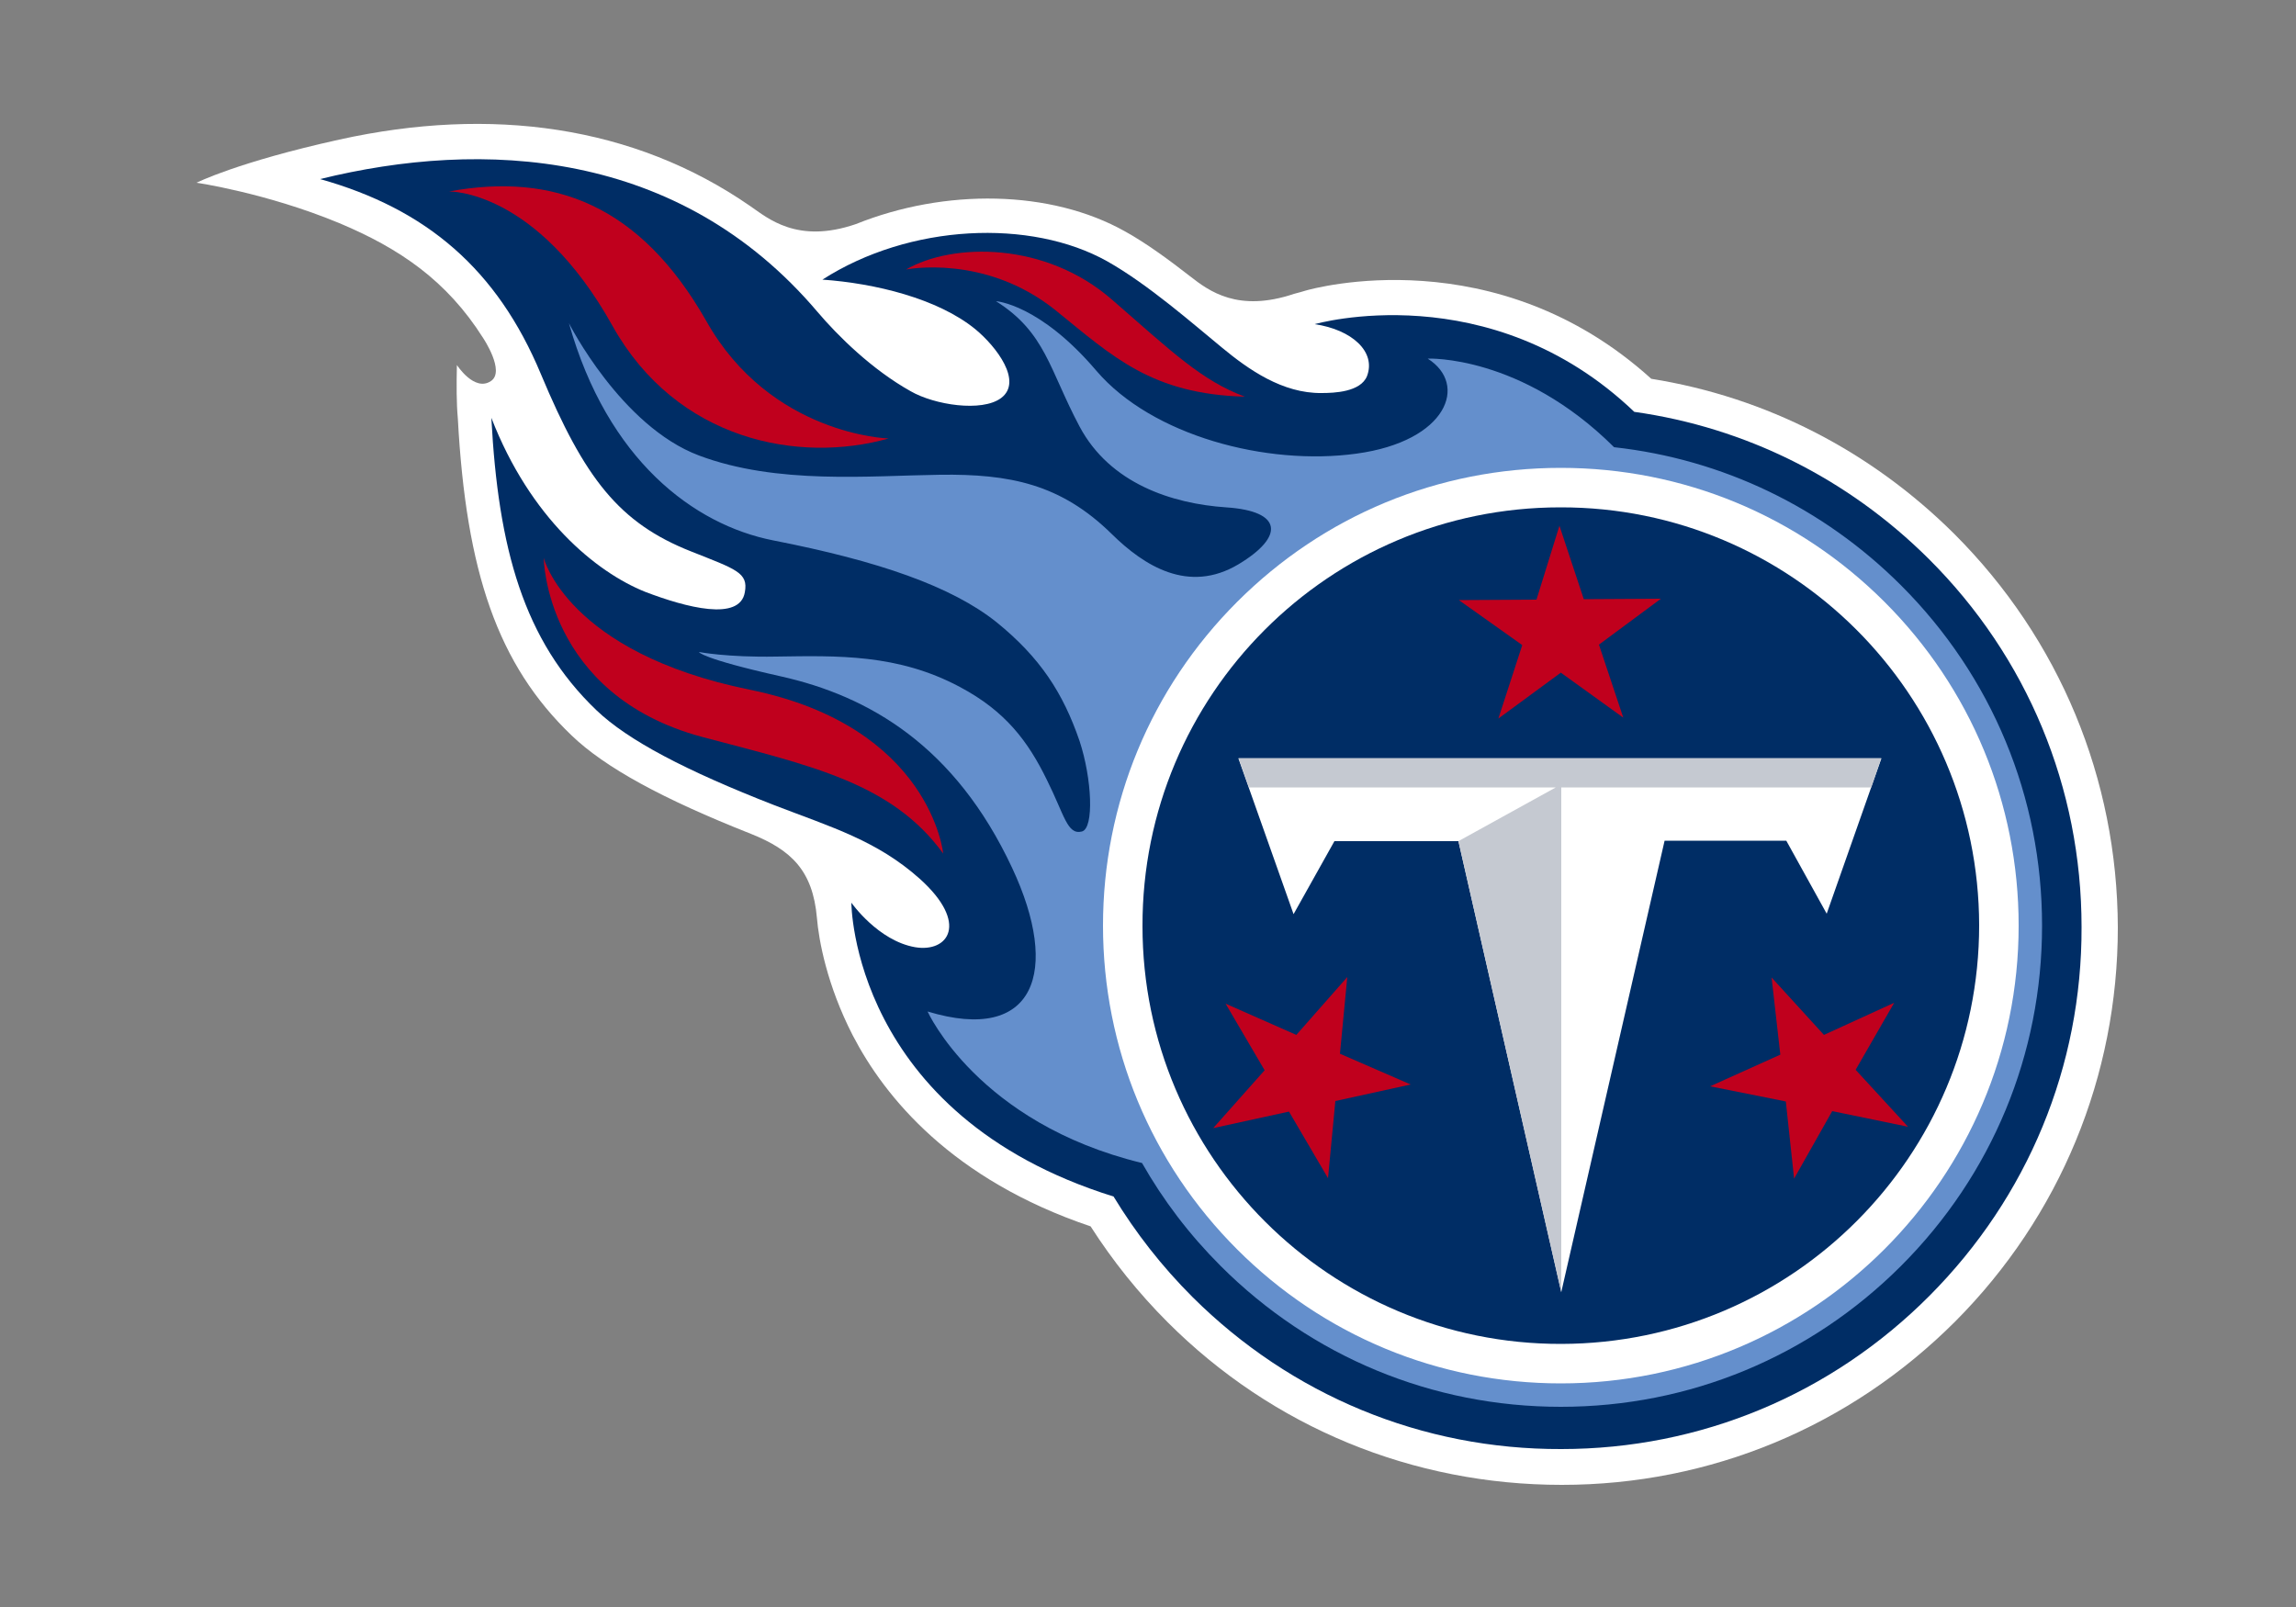 <?xml version="1.0" encoding="utf-8"?>
<!-- Generator: Adobe Illustrator 18.0.0, SVG Export Plug-In . SVG Version: 6.00 Build 0)  -->
<!DOCTYPE svg PUBLIC "-//W3C//DTD SVG 1.1//EN" "http://www.w3.org/Graphics/SVG/1.1/DTD/svg11.dtd">
<svg version="1.1" id="TENNESSEE_TITANS" xmlns="http://www.w3.org/2000/svg" xmlns:xlink="http://www.w3.org/1999/xlink" x="0px"
	 y="0px" viewBox="-108.8 -75 500 350" enable-background="new -108.8 -75 500 350" xml:space="preserve">
<rect x="-108.8" y="-75" width="500" height="350" fill="#808080" stroke="none"/>
<g>
	<path fill="#FFFFFF" d="M69.1,124.9c0.4,4.9,2.2,14.7,7.8,25.6c7,13.5,21.6,31.4,51.8,41.6c4.8,7.5,10.4,14.5,16.8,20.9
		c22.9,22.9,53.4,35.4,85.8,35.4c32.4,0,62.8-12.7,85.7-35.6c22.8-22.9,35.4-53.4,35.4-85.8c-0.1-32.4-12.7-62.8-35.6-85.7
		c-18.2-18.1-41-29.8-66-33.8c-33.9-30.7-73.6-19.7-75.3-19.2c-0.6,0.2-1.4,0.4-2.5,0.7c-12.2,4.1-18.5-0.6-22.6-3.8
		c-4.5-3.5-9.5-7.2-14.2-9.8c-16.2-9.1-39.2-9.4-58.6-1.6c-12.8,4.4-19.2-1.3-23-3.9C29.2-47.7-1.9-51.9-34.9-44.6
		C-57.1-39.7-66-35.2-66-35.2s15.2,2.2,31.1,8.8c13.1,5.5,23.4,12.5,31.3,25c0,0,4.9,7.3,1.7,9.4c-3.6,2.4-7.4-3.5-7.4-3.5
		c-0.1,4.2-0.1,8.4,0.2,11.6c1.8,33.5,8.7,53.7,24.8,69.1c7.3,7,19.8,13.8,39,21.4C63.5,110.1,68.2,114.6,69.1,124.9z"/>
	<path fill="#002D65" d="M311.2,46.7c-17.6-17.5-39.9-28.6-64.1-32c-31.5-30.1-69.6-19.1-69.6-19.1c8.1,1.2,13.4,6,11.4,11.3
		c-1.4,3.5-7.2,3.7-9.9,3.7c-8.5,0.1-15.9-5.1-21.7-9.9c-6.1-5-16.1-13.8-25-18.8c-16.6-9.3-43-8.2-62,4
		c11.4,0.8,25.1,4.1,33.3,10.8c4.6,3.8,10.4,11.4,5.6,15c-4.2,3.1-14.5,1.5-19.7-1.5C81.1,5.5,73.7-1.8,69.2-7.1
		C39-42.7-3.8-44.7-39.1-36C-15.9-29.5-0.5-16.3,9,6.5c9.5,22.7,17,32.4,32.7,38.6c9.8,3.9,12.5,4.6,11.7,8.9
		c-1.1,6.4-12.8,3.3-21.7-0.1C21,49.6,6.7,37.9-1.8,16c1.5,28.4,7,48.5,22.9,63.7c6.8,6.5,19.3,13.1,38.8,20.7
		c12.5,4.8,22.3,7.7,31.6,16c10.8,9.7,6.2,16.1-1,14.9c-8.1-1.4-13.9-9.7-13.9-9.7s0,46.2,57.1,64c4.8,7.9,10.5,15.2,17.2,21.9
		c21.5,21.4,50,33.2,80.3,33.1c30.3,0,58.8-11.9,80.2-33.4c21.4-21.5,33.2-50,33.1-80.3C344.5,96.6,332.7,68.1,311.2,46.7z"/>
	<path fill="#648FCC" d="M305.2,52.5c-17-17-38.9-27.5-62.5-30.1C222.4,2.2,202.1,3.1,202.1,3.1c8.9,5.6,4.3,18-15.5,20.7
		c-19.6,2.7-44.5-3.9-56.6-18C117.6-8.8,108.1-9.4,108.1-9.4c10.8,6.8,11.6,14.9,18.2,27.3c6.6,12.4,20.1,16.8,31.9,17.6
		c12.4,0.8,12.7,6.4,2.7,12.4c-10.9,6.5-20.6,0.3-27.6-6.6c-11.1-10.9-22.2-13.1-37.4-12.9c-15.3,0.2-35.5,2.2-52.5-4.2
		c-17-6.4-28.3-28.8-28.3-28.8c8.4,29.8,27.2,43.9,44.5,47.3c23,4.5,38.8,10,48.6,17.8c9.5,7.7,14.5,15.4,18.1,25.9
		c2.7,8.2,3.2,19,0.5,19.7c-3.2,0.8-3.8-3.6-7.6-11.2c-4.1-8.4-9-15-19-20.3c-13.5-7.2-26.6-6.8-40-6.6C49.6,68.2,43.4,67,43.4,67
		s0.4,1.4,17.8,5.3c19.3,4.3,38,15.2,50.4,41.7c10.6,22.6,5,38.4-18.4,31.3c0,0,10.9,24.3,46.7,33c4.6,8.1,10.3,15.6,17.1,22.4
		c19.8,19.8,46.1,30.7,74.1,30.7c28,0,54.3-10.9,74.1-30.7c19.8-19.8,30.7-46.1,30.7-74.1C335.9,98.6,325,72.3,305.2,52.5z"/>
	<path fill="#FFFFFF" d="M231.1,26.9c26.6,0,51.7,10.4,70.5,29.2c18.8,18.8,29.2,43.9,29.2,70.5c0,55-44.7,99.7-99.7,99.7
		c-26.6,0-51.7-10.4-70.5-29.2c-18.8-18.8-29.2-43.9-29.2-70.5c0-26.6,10.4-51.7,29.2-70.5C179.4,37.3,204.4,26.9,231.1,26.9z"/>
	<g>
		<g>
			<g>
				<g>
					<g>
						<g>
							<path fill="#002D65" d="M231.2,217.7c-50.3,0.1-91.2-40.7-91.2-91c-0.1-50.3,40.6-91.2,91-91.2c50.3-0.1,91.1,40.7,91.2,91
								C322.2,176.8,281.5,217.6,231.2,217.7z"/>
						</g>
					</g>
				</g>
			</g>
		</g>
		<path fill="#FFFFFF" d="M208.8,108.2h-27l-8.9,15.9l-12-33.9h140L289,124l-8.8-15.9h-26.5l-22.5,98.3L208.8,108.2z"/>
		<polygon fill="#C5C9D1" points="300.9,90.1 160.9,90.1 163.2,96.5 230,96.5 208.8,108.2 231.2,206.5 231.2,96.5 298.7,96.5 		"/>
	</g>
	<path fill="#C0001D" d="M162.3,11.4c-20.3-0.6-28.6-8.6-41.2-18.8c-15.4-12.4-32.6-8.9-32.6-8.9c10.2-5.9,30.4-6.1,44.9,6.6
		C146.5,1.7,152.9,7.9,162.3,11.4z"/>
	<path fill="#C0001D" d="M-11-33.3c0,0,19-0.5,35.6,29.3c14,25,40.6,30,60.1,24.5c0,0-25.7-0.7-39.7-25.6
		C30.6-30.4,11.7-37.5-11-33.3z"/>
	<g>
		<g>
			<path fill="#C0001D" d="M96.6,110.9c0,0-2.7-27.7-42.2-35.7C14.7,67.1,9.6,46.5,9.6,46.5s0.3,29.8,34.5,39
				C67.9,91.8,85.4,95.5,96.6,110.9z"/>
		</g>
	</g>
	<g>
		<polygon fill="#C0001D" points="244.7,81.3 239.4,65.4 252.9,55.4 236.1,55.5 230.8,39.5 225.8,55.6 208.9,55.7 222.7,65.5 
			217.5,81.5 231.1,71.5 		"/>
		<polygon fill="#C0001D" points="184.6,137.8 173.5,150.4 158.1,143.6 166.6,158.1 155.4,170.7 171.9,167.1 180.4,181.6 182,164.8 
			198.4,161.2 183,154.5 		"/>
		<polygon fill="#C0001D" points="263.6,161.6 280.1,164.9 281.9,181.7 290.2,167 306.7,170.4 295.3,158 303.7,143.4 288.4,150.4 
			277,137.9 278.9,154.7 		"/>
	</g>
</g>
</svg>
